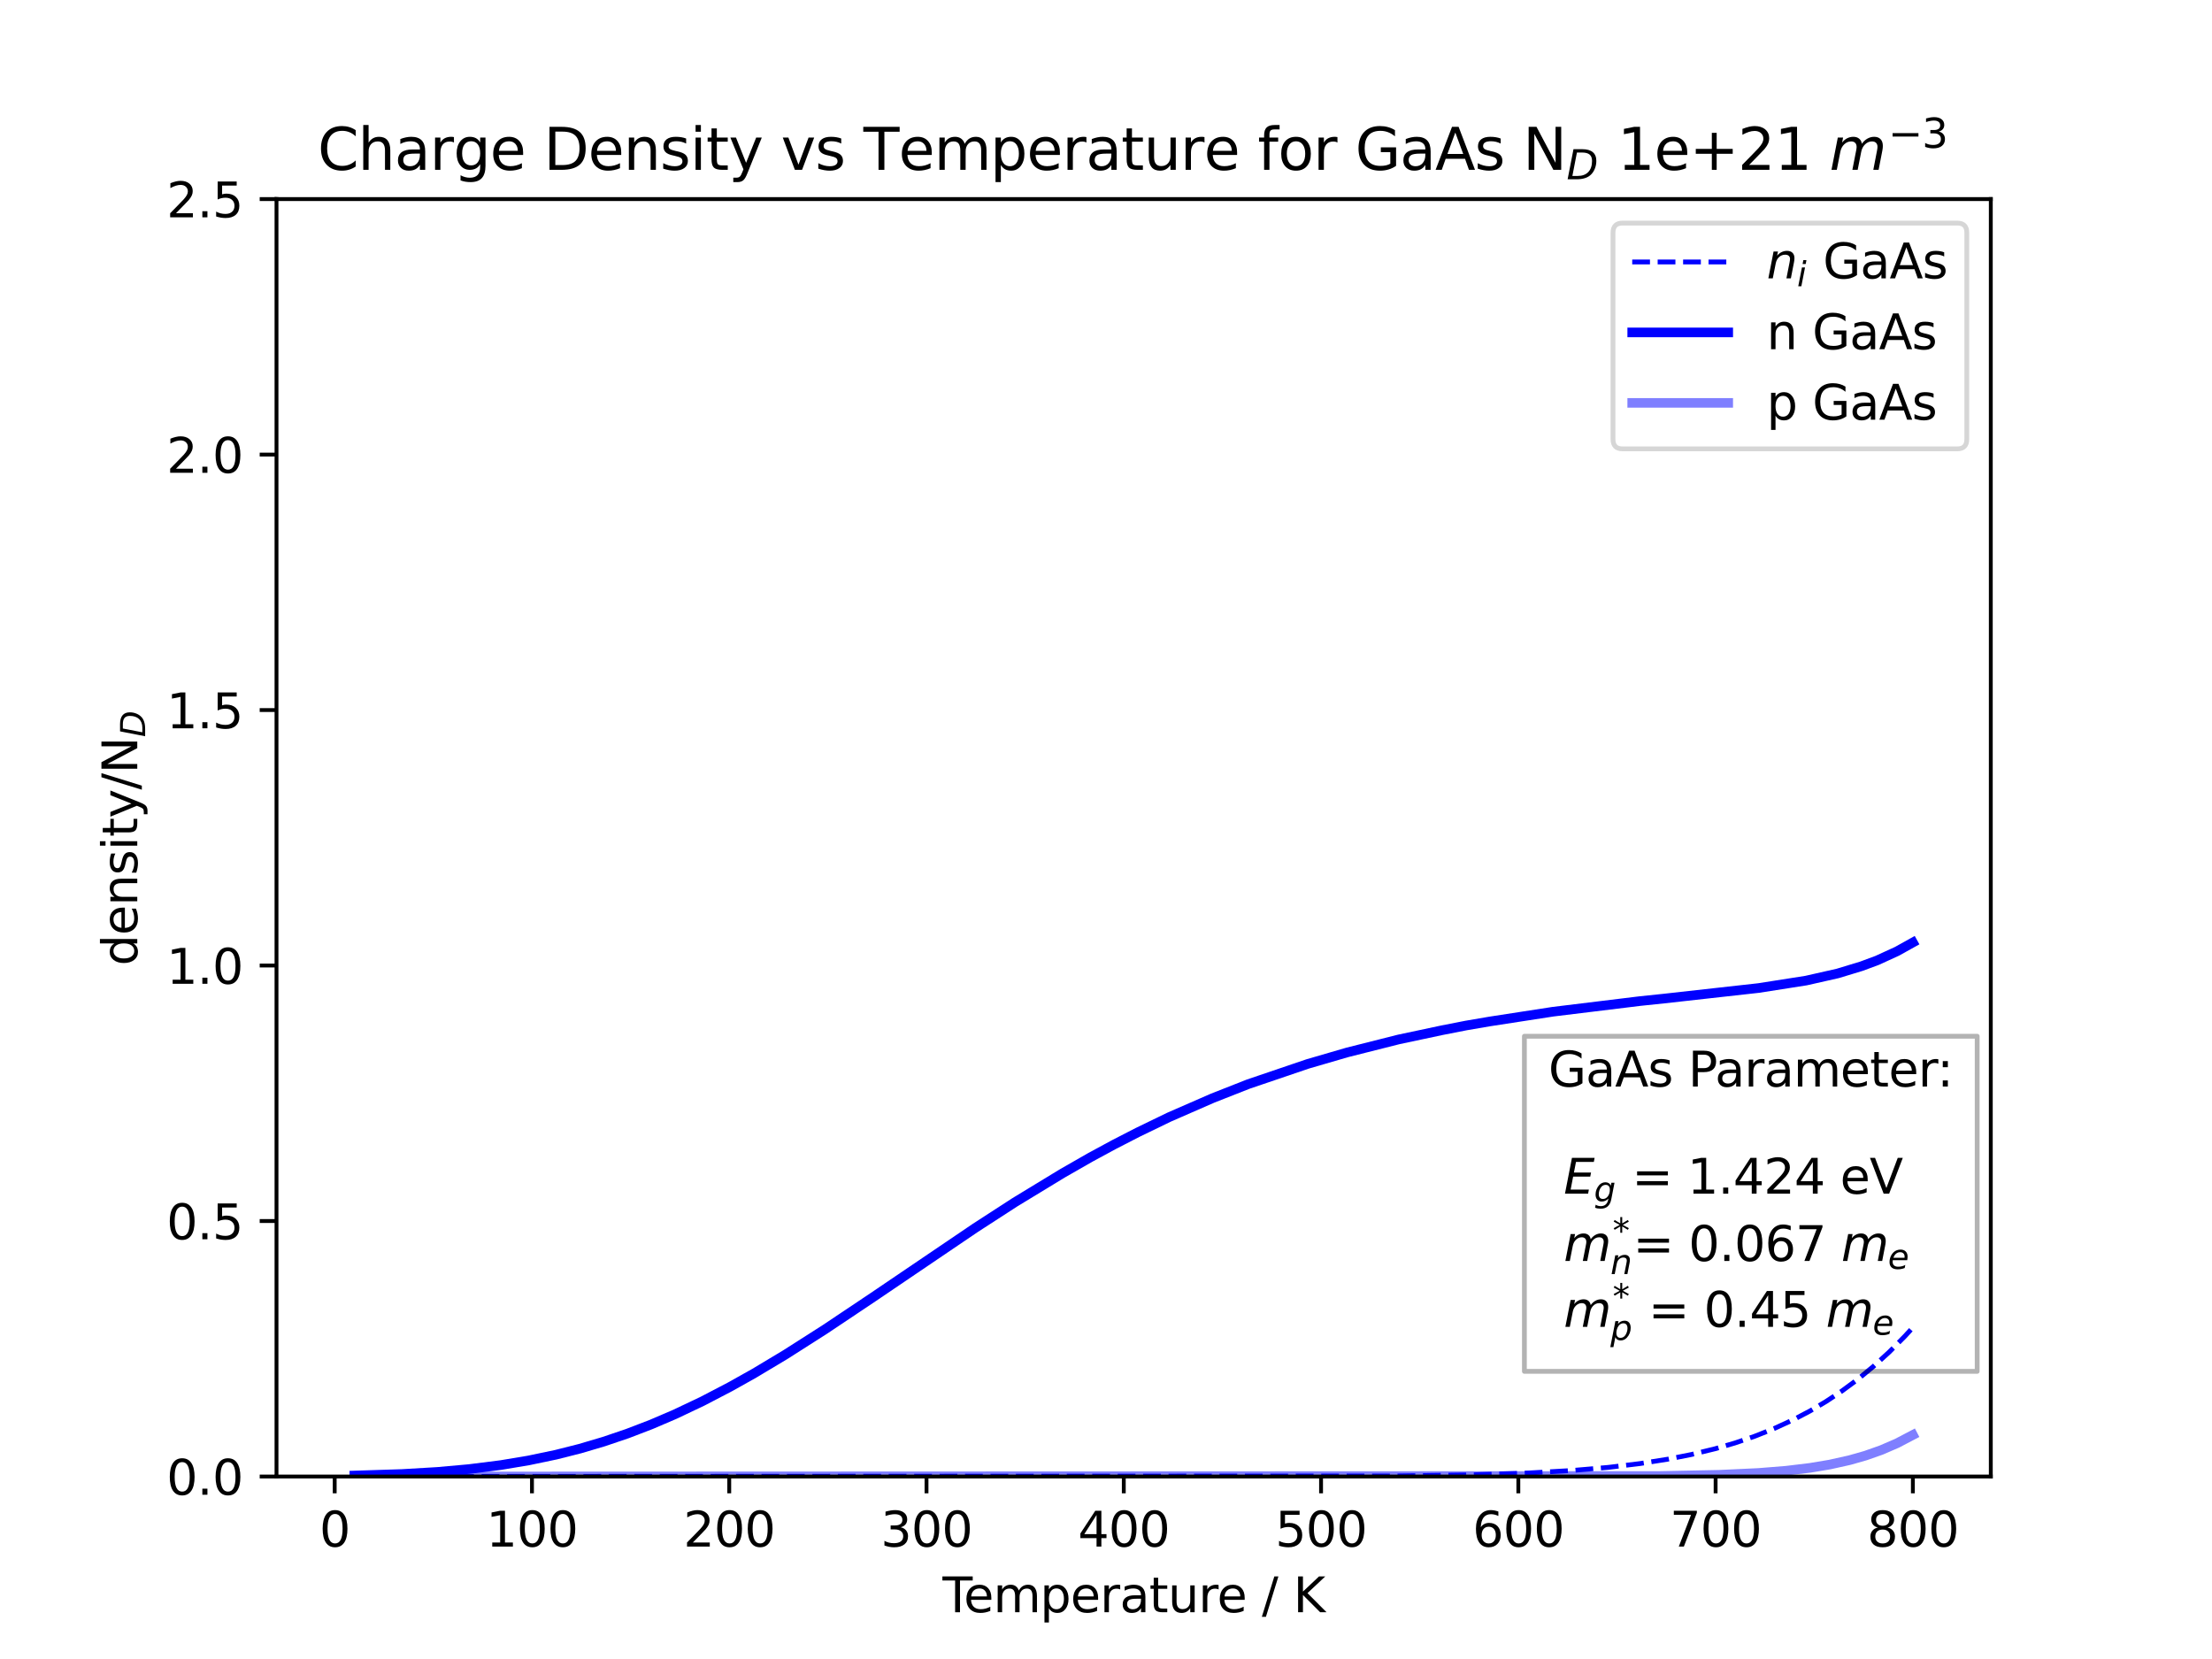 <?xml version="1.0" encoding="utf-8" standalone="no"?>
<!DOCTYPE svg PUBLIC "-//W3C//DTD SVG 1.1//EN"
  "http://www.w3.org/Graphics/SVG/1.1/DTD/svg11.dtd">
<svg xmlns:xlink="http://www.w3.org/1999/xlink" width="460.8pt" height="345.6pt" viewBox="0 0 460.8 345.6" xmlns="http://www.w3.org/2000/svg" version="1.1">
 <defs>
  <style type="text/css">*{stroke-linejoin: round; stroke-linecap: butt}</style>
 </defs>
 <g id="figure_1">
  <g id="patch_1">
   <path d="M 0 345.6 
L 460.8 345.6 
L 460.8 0 
L 0 0 
z
" style="fill: #ffffff"/>
  </g>
  <g id="axes_1">
   <g id="patch_2">
    <path d="M 57.6 307.584 
L 414.72 307.584 
L 414.72 41.472 
L 57.6 41.472 
z
" style="fill: #ffffff"/>
   </g>
   <g id="matplotlib.axis_1">
    <g id="xtick_1">
     <g id="line2d_1">
      <defs>
       <path id="m9c603f2654" d="M 0 0 
L 0 3.5 
" style="stroke: #000000; stroke-width: 0.8"/>
      </defs>
      <g>
       <use xlink:href="#m9c603f2654" x="69.723" y="307.584" style="stroke: #000000; stroke-width: 0.8"/>
      </g>
     </g>
     <g id="text_1">
      <!-- 0 -->
      <g transform="translate(66.542 322.182) scale(0.1 -0.1)">
       <defs>
        <path id="DejaVuSans-30" d="M 2034 4250 
Q 1547 4250 1301 3770 
Q 1056 3291 1056 2328 
Q 1056 1369 1301 889 
Q 1547 409 2034 409 
Q 2525 409 2770 889 
Q 3016 1369 3016 2328 
Q 3016 3291 2770 3770 
Q 2525 4250 2034 4250 
z
M 2034 4750 
Q 2819 4750 3233 4129 
Q 3647 3509 3647 2328 
Q 3647 1150 3233 529 
Q 2819 -91 2034 -91 
Q 1250 -91 836 529 
Q 422 1150 422 2328 
Q 422 3509 836 4129 
Q 1250 4750 2034 4750 
z
" transform="scale(0.016)"/>
       </defs>
       <use xlink:href="#DejaVuSans-30"/>
      </g>
     </g>
    </g>
    <g id="xtick_2">
     <g id="line2d_2">
      <g>
       <use xlink:href="#m9c603f2654" x="110.819" y="307.584" style="stroke: #000000; stroke-width: 0.8"/>
      </g>
     </g>
     <g id="text_2">
      <!-- 100 -->
      <g transform="translate(101.275 322.182) scale(0.1 -0.1)">
       <defs>
        <path id="DejaVuSans-31" d="M 794 531 
L 1825 531 
L 1825 4091 
L 703 3866 
L 703 4441 
L 1819 4666 
L 2450 4666 
L 2450 531 
L 3481 531 
L 3481 0 
L 794 0 
L 794 531 
z
" transform="scale(0.016)"/>
       </defs>
       <use xlink:href="#DejaVuSans-31"/>
       <use xlink:href="#DejaVuSans-30" transform="translate(63.623 0)"/>
       <use xlink:href="#DejaVuSans-30" transform="translate(127.246 0)"/>
      </g>
     </g>
    </g>
    <g id="xtick_3">
     <g id="line2d_3">
      <g>
       <use xlink:href="#m9c603f2654" x="151.914" y="307.584" style="stroke: #000000; stroke-width: 0.8"/>
      </g>
     </g>
     <g id="text_3">
      <!-- 200 -->
      <g transform="translate(142.37 322.182) scale(0.1 -0.1)">
       <defs>
        <path id="DejaVuSans-32" d="M 1228 531 
L 3431 531 
L 3431 0 
L 469 0 
L 469 531 
Q 828 903 1448 1529 
Q 2069 2156 2228 2338 
Q 2531 2678 2651 2914 
Q 2772 3150 2772 3378 
Q 2772 3750 2511 3984 
Q 2250 4219 1831 4219 
Q 1534 4219 1204 4116 
Q 875 4013 500 3803 
L 500 4441 
Q 881 4594 1212 4672 
Q 1544 4750 1819 4750 
Q 2544 4750 2975 4387 
Q 3406 4025 3406 3419 
Q 3406 3131 3298 2873 
Q 3191 2616 2906 2266 
Q 2828 2175 2409 1742 
Q 1991 1309 1228 531 
z
" transform="scale(0.016)"/>
       </defs>
       <use xlink:href="#DejaVuSans-32"/>
       <use xlink:href="#DejaVuSans-30" transform="translate(63.623 0)"/>
       <use xlink:href="#DejaVuSans-30" transform="translate(127.246 0)"/>
      </g>
     </g>
    </g>
    <g id="xtick_4">
     <g id="line2d_4">
      <g>
       <use xlink:href="#m9c603f2654" x="193.01" y="307.584" style="stroke: #000000; stroke-width: 0.8"/>
      </g>
     </g>
     <g id="text_4">
      <!-- 300 -->
      <g transform="translate(183.466 322.182) scale(0.1 -0.1)">
       <defs>
        <path id="DejaVuSans-33" d="M 2597 2516 
Q 3050 2419 3304 2112 
Q 3559 1806 3559 1356 
Q 3559 666 3084 287 
Q 2609 -91 1734 -91 
Q 1441 -91 1130 -33 
Q 819 25 488 141 
L 488 750 
Q 750 597 1062 519 
Q 1375 441 1716 441 
Q 2309 441 2620 675 
Q 2931 909 2931 1356 
Q 2931 1769 2642 2001 
Q 2353 2234 1838 2234 
L 1294 2234 
L 1294 2753 
L 1863 2753 
Q 2328 2753 2575 2939 
Q 2822 3125 2822 3475 
Q 2822 3834 2567 4026 
Q 2313 4219 1838 4219 
Q 1578 4219 1281 4162 
Q 984 4106 628 3988 
L 628 4550 
Q 988 4650 1302 4700 
Q 1616 4750 1894 4750 
Q 2613 4750 3031 4423 
Q 3450 4097 3450 3541 
Q 3450 3153 3228 2886 
Q 3006 2619 2597 2516 
z
" transform="scale(0.016)"/>
       </defs>
       <use xlink:href="#DejaVuSans-33"/>
       <use xlink:href="#DejaVuSans-30" transform="translate(63.623 0)"/>
       <use xlink:href="#DejaVuSans-30" transform="translate(127.246 0)"/>
      </g>
     </g>
    </g>
    <g id="xtick_5">
     <g id="line2d_5">
      <g>
       <use xlink:href="#m9c603f2654" x="234.105" y="307.584" style="stroke: #000000; stroke-width: 0.8"/>
      </g>
     </g>
     <g id="text_5">
      <!-- 400 -->
      <g transform="translate(224.561 322.182) scale(0.1 -0.1)">
       <defs>
        <path id="DejaVuSans-34" d="M 2419 4116 
L 825 1625 
L 2419 1625 
L 2419 4116 
z
M 2253 4666 
L 3047 4666 
L 3047 1625 
L 3713 1625 
L 3713 1100 
L 3047 1100 
L 3047 0 
L 2419 0 
L 2419 1100 
L 313 1100 
L 313 1709 
L 2253 4666 
z
" transform="scale(0.016)"/>
       </defs>
       <use xlink:href="#DejaVuSans-34"/>
       <use xlink:href="#DejaVuSans-30" transform="translate(63.623 0)"/>
       <use xlink:href="#DejaVuSans-30" transform="translate(127.246 0)"/>
      </g>
     </g>
    </g>
    <g id="xtick_6">
     <g id="line2d_6">
      <g>
       <use xlink:href="#m9c603f2654" x="275.201" y="307.584" style="stroke: #000000; stroke-width: 0.8"/>
      </g>
     </g>
     <g id="text_6">
      <!-- 500 -->
      <g transform="translate(265.657 322.182) scale(0.1 -0.1)">
       <defs>
        <path id="DejaVuSans-35" d="M 691 4666 
L 3169 4666 
L 3169 4134 
L 1269 4134 
L 1269 2991 
Q 1406 3038 1543 3061 
Q 1681 3084 1819 3084 
Q 2600 3084 3056 2656 
Q 3513 2228 3513 1497 
Q 3513 744 3044 326 
Q 2575 -91 1722 -91 
Q 1428 -91 1123 -41 
Q 819 9 494 109 
L 494 744 
Q 775 591 1075 516 
Q 1375 441 1709 441 
Q 2250 441 2565 725 
Q 2881 1009 2881 1497 
Q 2881 1984 2565 2268 
Q 2250 2553 1709 2553 
Q 1456 2553 1204 2497 
Q 953 2441 691 2322 
L 691 4666 
z
" transform="scale(0.016)"/>
       </defs>
       <use xlink:href="#DejaVuSans-35"/>
       <use xlink:href="#DejaVuSans-30" transform="translate(63.623 0)"/>
       <use xlink:href="#DejaVuSans-30" transform="translate(127.246 0)"/>
      </g>
     </g>
    </g>
    <g id="xtick_7">
     <g id="line2d_7">
      <g>
       <use xlink:href="#m9c603f2654" x="316.296" y="307.584" style="stroke: #000000; stroke-width: 0.8"/>
      </g>
     </g>
     <g id="text_7">
      <!-- 600 -->
      <g transform="translate(306.752 322.182) scale(0.1 -0.1)">
       <defs>
        <path id="DejaVuSans-36" d="M 2113 2584 
Q 1688 2584 1439 2293 
Q 1191 2003 1191 1497 
Q 1191 994 1439 701 
Q 1688 409 2113 409 
Q 2538 409 2786 701 
Q 3034 994 3034 1497 
Q 3034 2003 2786 2293 
Q 2538 2584 2113 2584 
z
M 3366 4563 
L 3366 3988 
Q 3128 4100 2886 4159 
Q 2644 4219 2406 4219 
Q 1781 4219 1451 3797 
Q 1122 3375 1075 2522 
Q 1259 2794 1537 2939 
Q 1816 3084 2150 3084 
Q 2853 3084 3261 2657 
Q 3669 2231 3669 1497 
Q 3669 778 3244 343 
Q 2819 -91 2113 -91 
Q 1303 -91 875 529 
Q 447 1150 447 2328 
Q 447 3434 972 4092 
Q 1497 4750 2381 4750 
Q 2619 4750 2861 4703 
Q 3103 4656 3366 4563 
z
" transform="scale(0.016)"/>
       </defs>
       <use xlink:href="#DejaVuSans-36"/>
       <use xlink:href="#DejaVuSans-30" transform="translate(63.623 0)"/>
       <use xlink:href="#DejaVuSans-30" transform="translate(127.246 0)"/>
      </g>
     </g>
    </g>
    <g id="xtick_8">
     <g id="line2d_8">
      <g>
       <use xlink:href="#m9c603f2654" x="357.392" y="307.584" style="stroke: #000000; stroke-width: 0.8"/>
      </g>
     </g>
     <g id="text_8">
      <!-- 700 -->
      <g transform="translate(347.848 322.182) scale(0.1 -0.1)">
       <defs>
        <path id="DejaVuSans-37" d="M 525 4666 
L 3525 4666 
L 3525 4397 
L 1831 0 
L 1172 0 
L 2766 4134 
L 525 4134 
L 525 4666 
z
" transform="scale(0.016)"/>
       </defs>
       <use xlink:href="#DejaVuSans-37"/>
       <use xlink:href="#DejaVuSans-30" transform="translate(63.623 0)"/>
       <use xlink:href="#DejaVuSans-30" transform="translate(127.246 0)"/>
      </g>
     </g>
    </g>
    <g id="xtick_9">
     <g id="line2d_9">
      <g>
       <use xlink:href="#m9c603f2654" x="398.487" y="307.584" style="stroke: #000000; stroke-width: 0.8"/>
      </g>
     </g>
     <g id="text_9">
      <!-- 800 -->
      <g transform="translate(388.944 322.182) scale(0.1 -0.1)">
       <defs>
        <path id="DejaVuSans-38" d="M 2034 2216 
Q 1584 2216 1326 1975 
Q 1069 1734 1069 1313 
Q 1069 891 1326 650 
Q 1584 409 2034 409 
Q 2484 409 2743 651 
Q 3003 894 3003 1313 
Q 3003 1734 2745 1975 
Q 2488 2216 2034 2216 
z
M 1403 2484 
Q 997 2584 770 2862 
Q 544 3141 544 3541 
Q 544 4100 942 4425 
Q 1341 4750 2034 4750 
Q 2731 4750 3128 4425 
Q 3525 4100 3525 3541 
Q 3525 3141 3298 2862 
Q 3072 2584 2669 2484 
Q 3125 2378 3379 2068 
Q 3634 1759 3634 1313 
Q 3634 634 3220 271 
Q 2806 -91 2034 -91 
Q 1263 -91 848 271 
Q 434 634 434 1313 
Q 434 1759 690 2068 
Q 947 2378 1403 2484 
z
M 1172 3481 
Q 1172 3119 1398 2916 
Q 1625 2713 2034 2713 
Q 2441 2713 2670 2916 
Q 2900 3119 2900 3481 
Q 2900 3844 2670 4047 
Q 2441 4250 2034 4250 
Q 1625 4250 1398 4047 
Q 1172 3844 1172 3481 
z
" transform="scale(0.016)"/>
       </defs>
       <use xlink:href="#DejaVuSans-38"/>
       <use xlink:href="#DejaVuSans-30" transform="translate(63.623 0)"/>
       <use xlink:href="#DejaVuSans-30" transform="translate(127.246 0)"/>
      </g>
     </g>
    </g>
    <g id="text_10">
     <!-- Temperature / K -->
     <g transform="translate(196.349 335.861) scale(0.1 -0.1)">
      <defs>
       <path id="DejaVuSans-54" d="M -19 4666 
L 3928 4666 
L 3928 4134 
L 2272 4134 
L 2272 0 
L 1638 0 
L 1638 4134 
L -19 4134 
L -19 4666 
z
" transform="scale(0.016)"/>
       <path id="DejaVuSans-65" d="M 3597 1894 
L 3597 1613 
L 953 1613 
Q 991 1019 1311 708 
Q 1631 397 2203 397 
Q 2534 397 2845 478 
Q 3156 559 3463 722 
L 3463 178 
Q 3153 47 2828 -22 
Q 2503 -91 2169 -91 
Q 1331 -91 842 396 
Q 353 884 353 1716 
Q 353 2575 817 3079 
Q 1281 3584 2069 3584 
Q 2775 3584 3186 3129 
Q 3597 2675 3597 1894 
z
M 3022 2063 
Q 3016 2534 2758 2815 
Q 2500 3097 2075 3097 
Q 1594 3097 1305 2825 
Q 1016 2553 972 2059 
L 3022 2063 
z
" transform="scale(0.016)"/>
       <path id="DejaVuSans-6d" d="M 3328 2828 
Q 3544 3216 3844 3400 
Q 4144 3584 4550 3584 
Q 5097 3584 5394 3201 
Q 5691 2819 5691 2113 
L 5691 0 
L 5113 0 
L 5113 2094 
Q 5113 2597 4934 2840 
Q 4756 3084 4391 3084 
Q 3944 3084 3684 2787 
Q 3425 2491 3425 1978 
L 3425 0 
L 2847 0 
L 2847 2094 
Q 2847 2600 2669 2842 
Q 2491 3084 2119 3084 
Q 1678 3084 1418 2786 
Q 1159 2488 1159 1978 
L 1159 0 
L 581 0 
L 581 3500 
L 1159 3500 
L 1159 2956 
Q 1356 3278 1631 3431 
Q 1906 3584 2284 3584 
Q 2666 3584 2933 3390 
Q 3200 3197 3328 2828 
z
" transform="scale(0.016)"/>
       <path id="DejaVuSans-70" d="M 1159 525 
L 1159 -1331 
L 581 -1331 
L 581 3500 
L 1159 3500 
L 1159 2969 
Q 1341 3281 1617 3432 
Q 1894 3584 2278 3584 
Q 2916 3584 3314 3078 
Q 3713 2572 3713 1747 
Q 3713 922 3314 415 
Q 2916 -91 2278 -91 
Q 1894 -91 1617 61 
Q 1341 213 1159 525 
z
M 3116 1747 
Q 3116 2381 2855 2742 
Q 2594 3103 2138 3103 
Q 1681 3103 1420 2742 
Q 1159 2381 1159 1747 
Q 1159 1113 1420 752 
Q 1681 391 2138 391 
Q 2594 391 2855 752 
Q 3116 1113 3116 1747 
z
" transform="scale(0.016)"/>
       <path id="DejaVuSans-72" d="M 2631 2963 
Q 2534 3019 2420 3045 
Q 2306 3072 2169 3072 
Q 1681 3072 1420 2755 
Q 1159 2438 1159 1844 
L 1159 0 
L 581 0 
L 581 3500 
L 1159 3500 
L 1159 2956 
Q 1341 3275 1631 3429 
Q 1922 3584 2338 3584 
Q 2397 3584 2469 3576 
Q 2541 3569 2628 3553 
L 2631 2963 
z
" transform="scale(0.016)"/>
       <path id="DejaVuSans-61" d="M 2194 1759 
Q 1497 1759 1228 1600 
Q 959 1441 959 1056 
Q 959 750 1161 570 
Q 1363 391 1709 391 
Q 2188 391 2477 730 
Q 2766 1069 2766 1631 
L 2766 1759 
L 2194 1759 
z
M 3341 1997 
L 3341 0 
L 2766 0 
L 2766 531 
Q 2569 213 2275 61 
Q 1981 -91 1556 -91 
Q 1019 -91 701 211 
Q 384 513 384 1019 
Q 384 1609 779 1909 
Q 1175 2209 1959 2209 
L 2766 2209 
L 2766 2266 
Q 2766 2663 2505 2880 
Q 2244 3097 1772 3097 
Q 1472 3097 1187 3025 
Q 903 2953 641 2809 
L 641 3341 
Q 956 3463 1253 3523 
Q 1550 3584 1831 3584 
Q 2591 3584 2966 3190 
Q 3341 2797 3341 1997 
z
" transform="scale(0.016)"/>
       <path id="DejaVuSans-74" d="M 1172 4494 
L 1172 3500 
L 2356 3500 
L 2356 3053 
L 1172 3053 
L 1172 1153 
Q 1172 725 1289 603 
Q 1406 481 1766 481 
L 2356 481 
L 2356 0 
L 1766 0 
Q 1100 0 847 248 
Q 594 497 594 1153 
L 594 3053 
L 172 3053 
L 172 3500 
L 594 3500 
L 594 4494 
L 1172 4494 
z
" transform="scale(0.016)"/>
       <path id="DejaVuSans-75" d="M 544 1381 
L 544 3500 
L 1119 3500 
L 1119 1403 
Q 1119 906 1312 657 
Q 1506 409 1894 409 
Q 2359 409 2629 706 
Q 2900 1003 2900 1516 
L 2900 3500 
L 3475 3500 
L 3475 0 
L 2900 0 
L 2900 538 
Q 2691 219 2414 64 
Q 2138 -91 1772 -91 
Q 1169 -91 856 284 
Q 544 659 544 1381 
z
M 1991 3584 
L 1991 3584 
z
" transform="scale(0.016)"/>
       <path id="DejaVuSans-20" transform="scale(0.016)"/>
       <path id="DejaVuSans-2f" d="M 1625 4666 
L 2156 4666 
L 531 -594 
L 0 -594 
L 1625 4666 
z
" transform="scale(0.016)"/>
       <path id="DejaVuSans-4b" d="M 628 4666 
L 1259 4666 
L 1259 2694 
L 3353 4666 
L 4166 4666 
L 1850 2491 
L 4331 0 
L 3500 0 
L 1259 2247 
L 1259 0 
L 628 0 
L 628 4666 
z
" transform="scale(0.016)"/>
      </defs>
      <use xlink:href="#DejaVuSans-54"/>
      <use xlink:href="#DejaVuSans-65" transform="translate(44.084 0)"/>
      <use xlink:href="#DejaVuSans-6d" transform="translate(105.607 0)"/>
      <use xlink:href="#DejaVuSans-70" transform="translate(203.02 0)"/>
      <use xlink:href="#DejaVuSans-65" transform="translate(266.496 0)"/>
      <use xlink:href="#DejaVuSans-72" transform="translate(328.02 0)"/>
      <use xlink:href="#DejaVuSans-61" transform="translate(369.133 0)"/>
      <use xlink:href="#DejaVuSans-74" transform="translate(430.412 0)"/>
      <use xlink:href="#DejaVuSans-75" transform="translate(469.621 0)"/>
      <use xlink:href="#DejaVuSans-72" transform="translate(533 0)"/>
      <use xlink:href="#DejaVuSans-65" transform="translate(571.863 0)"/>
      <use xlink:href="#DejaVuSans-20" transform="translate(633.387 0)"/>
      <use xlink:href="#DejaVuSans-2f" transform="translate(665.174 0)"/>
      <use xlink:href="#DejaVuSans-20" transform="translate(698.865 0)"/>
      <use xlink:href="#DejaVuSans-4b" transform="translate(730.652 0)"/>
     </g>
    </g>
   </g>
   <g id="matplotlib.axis_2">
    <g id="ytick_1">
     <g id="line2d_10">
      <defs>
       <path id="mbc7e9679fa" d="M 0 0 
L -3.5 0 
" style="stroke: #000000; stroke-width: 0.8"/>
      </defs>
      <g>
       <use xlink:href="#mbc7e9679fa" x="57.6" y="307.584" style="stroke: #000000; stroke-width: 0.8"/>
      </g>
     </g>
     <g id="text_11">
      <!-- 0.0 -->
      <g transform="translate(34.697 311.383) scale(0.1 -0.1)">
       <defs>
        <path id="DejaVuSans-2e" d="M 684 794 
L 1344 794 
L 1344 0 
L 684 0 
L 684 794 
z
" transform="scale(0.016)"/>
       </defs>
       <use xlink:href="#DejaVuSans-30"/>
       <use xlink:href="#DejaVuSans-2e" transform="translate(63.623 0)"/>
       <use xlink:href="#DejaVuSans-30" transform="translate(95.41 0)"/>
      </g>
     </g>
    </g>
    <g id="ytick_2">
     <g id="line2d_11">
      <g>
       <use xlink:href="#mbc7e9679fa" x="57.6" y="254.362" style="stroke: #000000; stroke-width: 0.8"/>
      </g>
     </g>
     <g id="text_12">
      <!-- 0.5 -->
      <g transform="translate(34.697 258.161) scale(0.1 -0.1)">
       <use xlink:href="#DejaVuSans-30"/>
       <use xlink:href="#DejaVuSans-2e" transform="translate(63.623 0)"/>
       <use xlink:href="#DejaVuSans-35" transform="translate(95.41 0)"/>
      </g>
     </g>
    </g>
    <g id="ytick_3">
     <g id="line2d_12">
      <g>
       <use xlink:href="#mbc7e9679fa" x="57.6" y="201.139" style="stroke: #000000; stroke-width: 0.8"/>
      </g>
     </g>
     <g id="text_13">
      <!-- 1.0 -->
      <g transform="translate(34.697 204.938) scale(0.1 -0.1)">
       <use xlink:href="#DejaVuSans-31"/>
       <use xlink:href="#DejaVuSans-2e" transform="translate(63.623 0)"/>
       <use xlink:href="#DejaVuSans-30" transform="translate(95.41 0)"/>
      </g>
     </g>
    </g>
    <g id="ytick_4">
     <g id="line2d_13">
      <g>
       <use xlink:href="#mbc7e9679fa" x="57.6" y="147.917" style="stroke: #000000; stroke-width: 0.8"/>
      </g>
     </g>
     <g id="text_14">
      <!-- 1.5 -->
      <g transform="translate(34.697 151.716) scale(0.1 -0.1)">
       <use xlink:href="#DejaVuSans-31"/>
       <use xlink:href="#DejaVuSans-2e" transform="translate(63.623 0)"/>
       <use xlink:href="#DejaVuSans-35" transform="translate(95.41 0)"/>
      </g>
     </g>
    </g>
    <g id="ytick_5">
     <g id="line2d_14">
      <g>
       <use xlink:href="#mbc7e9679fa" x="57.6" y="94.694" style="stroke: #000000; stroke-width: 0.8"/>
      </g>
     </g>
     <g id="text_15">
      <!-- 2.0 -->
      <g transform="translate(34.697 98.494) scale(0.1 -0.1)">
       <use xlink:href="#DejaVuSans-32"/>
       <use xlink:href="#DejaVuSans-2e" transform="translate(63.623 0)"/>
       <use xlink:href="#DejaVuSans-30" transform="translate(95.41 0)"/>
      </g>
     </g>
    </g>
    <g id="ytick_6">
     <g id="line2d_15">
      <g>
       <use xlink:href="#mbc7e9679fa" x="57.6" y="41.472" style="stroke: #000000; stroke-width: 0.8"/>
      </g>
     </g>
     <g id="text_16">
      <!-- 2.5 -->
      <g transform="translate(34.697 45.271) scale(0.1 -0.1)">
       <use xlink:href="#DejaVuSans-32"/>
       <use xlink:href="#DejaVuSans-2e" transform="translate(63.623 0)"/>
       <use xlink:href="#DejaVuSans-35" transform="translate(95.41 0)"/>
      </g>
     </g>
    </g>
    <g id="text_17">
     <!-- density/N$_D$ -->
     <g transform="translate(28.597 201.178) rotate(-90) scale(0.1 -0.1)">
      <defs>
       <path id="DejaVuSans-64" d="M 2906 2969 
L 2906 4863 
L 3481 4863 
L 3481 0 
L 2906 0 
L 2906 525 
Q 2725 213 2448 61 
Q 2172 -91 1784 -91 
Q 1150 -91 751 415 
Q 353 922 353 1747 
Q 353 2572 751 3078 
Q 1150 3584 1784 3584 
Q 2172 3584 2448 3432 
Q 2725 3281 2906 2969 
z
M 947 1747 
Q 947 1113 1208 752 
Q 1469 391 1925 391 
Q 2381 391 2643 752 
Q 2906 1113 2906 1747 
Q 2906 2381 2643 2742 
Q 2381 3103 1925 3103 
Q 1469 3103 1208 2742 
Q 947 2381 947 1747 
z
" transform="scale(0.016)"/>
       <path id="DejaVuSans-6e" d="M 3513 2113 
L 3513 0 
L 2938 0 
L 2938 2094 
Q 2938 2591 2744 2837 
Q 2550 3084 2163 3084 
Q 1697 3084 1428 2787 
Q 1159 2491 1159 1978 
L 1159 0 
L 581 0 
L 581 3500 
L 1159 3500 
L 1159 2956 
Q 1366 3272 1645 3428 
Q 1925 3584 2291 3584 
Q 2894 3584 3203 3211 
Q 3513 2838 3513 2113 
z
" transform="scale(0.016)"/>
       <path id="DejaVuSans-73" d="M 2834 3397 
L 2834 2853 
Q 2591 2978 2328 3040 
Q 2066 3103 1784 3103 
Q 1356 3103 1142 2972 
Q 928 2841 928 2578 
Q 928 2378 1081 2264 
Q 1234 2150 1697 2047 
L 1894 2003 
Q 2506 1872 2764 1633 
Q 3022 1394 3022 966 
Q 3022 478 2636 193 
Q 2250 -91 1575 -91 
Q 1294 -91 989 -36 
Q 684 19 347 128 
L 347 722 
Q 666 556 975 473 
Q 1284 391 1588 391 
Q 1994 391 2212 530 
Q 2431 669 2431 922 
Q 2431 1156 2273 1281 
Q 2116 1406 1581 1522 
L 1381 1569 
Q 847 1681 609 1914 
Q 372 2147 372 2553 
Q 372 3047 722 3315 
Q 1072 3584 1716 3584 
Q 2034 3584 2315 3537 
Q 2597 3491 2834 3397 
z
" transform="scale(0.016)"/>
       <path id="DejaVuSans-69" d="M 603 3500 
L 1178 3500 
L 1178 0 
L 603 0 
L 603 3500 
z
M 603 4863 
L 1178 4863 
L 1178 4134 
L 603 4134 
L 603 4863 
z
" transform="scale(0.016)"/>
       <path id="DejaVuSans-79" d="M 2059 -325 
Q 1816 -950 1584 -1140 
Q 1353 -1331 966 -1331 
L 506 -1331 
L 506 -850 
L 844 -850 
Q 1081 -850 1212 -737 
Q 1344 -625 1503 -206 
L 1606 56 
L 191 3500 
L 800 3500 
L 1894 763 
L 2988 3500 
L 3597 3500 
L 2059 -325 
z
" transform="scale(0.016)"/>
       <path id="DejaVuSans-4e" d="M 628 4666 
L 1478 4666 
L 3547 763 
L 3547 4666 
L 4159 4666 
L 4159 0 
L 3309 0 
L 1241 3903 
L 1241 0 
L 628 0 
L 628 4666 
z
" transform="scale(0.016)"/>
       <path id="DejaVuSans-Oblique-44" d="M 1081 4666 
L 2438 4666 
Q 3519 4666 4070 4208 
Q 4622 3750 4622 2847 
Q 4622 2250 4412 1698 
Q 4203 1147 3834 769 
Q 3463 381 2891 190 
Q 2319 0 1538 0 
L 172 0 
L 1081 4666 
z
M 1613 4147 
L 909 519 
L 1734 519 
Q 2794 519 3375 1128 
Q 3956 1738 3956 2847 
Q 3956 3519 3581 3833 
Q 3206 4147 2406 4147 
L 1613 4147 
z
" transform="scale(0.016)"/>
      </defs>
      <use xlink:href="#DejaVuSans-64" transform="translate(0 0.016)"/>
      <use xlink:href="#DejaVuSans-65" transform="translate(63.477 0.016)"/>
      <use xlink:href="#DejaVuSans-6e" transform="translate(125 0.016)"/>
      <use xlink:href="#DejaVuSans-73" transform="translate(188.379 0.016)"/>
      <use xlink:href="#DejaVuSans-69" transform="translate(240.479 0.016)"/>
      <use xlink:href="#DejaVuSans-74" transform="translate(268.262 0.016)"/>
      <use xlink:href="#DejaVuSans-79" transform="translate(307.471 0.016)"/>
      <use xlink:href="#DejaVuSans-2f" transform="translate(366.65 0.016)"/>
      <use xlink:href="#DejaVuSans-4e" transform="translate(400.342 0.016)"/>
      <use xlink:href="#DejaVuSans-Oblique-44" transform="translate(476.104 -16.391) scale(0.7)"/>
     </g>
    </g>
   </g>
   <g id="line2d_16">
    <path d="M 73.833 307.584 
L 290.544 307.474 
L 307.024 307.229 
L 318.56 306.843 
L 327.624 306.321 
L 335.04 305.68 
L 341.632 304.89 
L 347.4 303.981 
L 352.343 303.002 
L 357.287 301.802 
L 361.407 300.605 
L 365.527 299.203 
L 369.647 297.565 
L 373.767 295.663 
L 377.063 293.927 
L 380.359 291.981 
L 383.655 289.804 
L 386.951 287.375 
L 390.247 284.671 
L 393.543 281.668 
L 396.839 278.339 
L 398.487 276.544 
L 398.487 276.544 
" clip-path="url(#p4455d1130a)" style="fill: none; stroke-dasharray: 3.7,1.6; stroke-dashoffset: 0; stroke: #0000ff"/>
   </g>
   <g id="line2d_17">
    <path d="M 73.833 307.377 
L 83.721 307.061 
L 91.137 306.624 
L 97.729 306.033 
L 104.321 305.202 
L 110.089 304.242 
L 115.857 303.034 
L 120.801 301.784 
L 125.744 300.323 
L 130.688 298.647 
L 135.632 296.75 
L 140.576 294.634 
L 146.344 291.897 
L 152.112 288.887 
L 157.056 286.116 
L 163.648 282.166 
L 171.888 276.908 
L 181.776 270.293 
L 203.2 255.777 
L 211.44 250.44 
L 221.328 244.426 
L 227.096 241.124 
L 232.04 238.446 
L 236.984 235.903 
L 243.576 232.71 
L 252.64 228.754 
L 260.056 225.835 
L 272.416 221.636 
L 280.656 219.237 
L 291.368 216.534 
L 300.432 214.609 
L 305.376 213.64 
L 310.32 212.793 
L 323.504 210.76 
L 341.632 208.545 
L 346.576 208.029 
L 366.351 205.824 
L 376.239 204.274 
L 382.831 202.784 
L 387.775 201.281 
L 391.071 200.057 
L 395.191 198.17 
L 398.487 196.333 
L 398.487 196.333 
" clip-path="url(#p4455d1130a)" style="fill: none; stroke: #0000ff; stroke-width: 2; stroke-linecap: square"/>
   </g>
   <g id="line2d_18">
    <path d="M 73.833 307.584 
L 345.752 307.473 
L 358.111 307.226 
L 366.351 306.842 
L 372.119 306.378 
L 377.063 305.782 
L 381.183 305.093 
L 385.303 304.176 
L 388.599 303.237 
L 391.895 302.077 
L 395.191 300.653 
L 398.487 298.924 
L 398.487 298.924 
" clip-path="url(#p4455d1130a)" style="fill: none; stroke: #0000ff; stroke-opacity: 0.5; stroke-width: 2; stroke-linecap: square"/>
   </g>
   <g id="patch_3">
    <path d="M 57.6 307.584 
L 57.6 41.472 
" style="fill: none; stroke: #000000; stroke-width: 0.8; stroke-linejoin: miter; stroke-linecap: square"/>
   </g>
   <g id="patch_4">
    <path d="M 414.72 307.584 
L 414.72 41.472 
" style="fill: none; stroke: #000000; stroke-width: 0.8; stroke-linejoin: miter; stroke-linecap: square"/>
   </g>
   <g id="patch_5">
    <path d="M 57.6 307.584 
L 414.72 307.584 
" style="fill: none; stroke: #000000; stroke-width: 0.8; stroke-linejoin: miter; stroke-linecap: square"/>
   </g>
   <g id="patch_6">
    <path d="M 57.6 41.472 
L 414.72 41.472 
" style="fill: none; stroke: #000000; stroke-width: 0.8; stroke-linejoin: miter; stroke-linecap: square"/>
   </g>
   <g id="text_18">
    <!-- Charge Density vs Temperature for GaAs N$_D$ 1e+21 $m^{-3}$ -->
    <g transform="translate(66.18 35.472) scale(0.12 -0.12)">
     <defs>
      <path id="DejaVuSans-43" d="M 4122 4306 
L 4122 3641 
Q 3803 3938 3442 4084 
Q 3081 4231 2675 4231 
Q 1875 4231 1450 3742 
Q 1025 3253 1025 2328 
Q 1025 1406 1450 917 
Q 1875 428 2675 428 
Q 3081 428 3442 575 
Q 3803 722 4122 1019 
L 4122 359 
Q 3791 134 3420 21 
Q 3050 -91 2638 -91 
Q 1578 -91 968 557 
Q 359 1206 359 2328 
Q 359 3453 968 4101 
Q 1578 4750 2638 4750 
Q 3056 4750 3426 4639 
Q 3797 4528 4122 4306 
z
" transform="scale(0.016)"/>
      <path id="DejaVuSans-68" d="M 3513 2113 
L 3513 0 
L 2938 0 
L 2938 2094 
Q 2938 2591 2744 2837 
Q 2550 3084 2163 3084 
Q 1697 3084 1428 2787 
Q 1159 2491 1159 1978 
L 1159 0 
L 581 0 
L 581 4863 
L 1159 4863 
L 1159 2956 
Q 1366 3272 1645 3428 
Q 1925 3584 2291 3584 
Q 2894 3584 3203 3211 
Q 3513 2838 3513 2113 
z
" transform="scale(0.016)"/>
      <path id="DejaVuSans-67" d="M 2906 1791 
Q 2906 2416 2648 2759 
Q 2391 3103 1925 3103 
Q 1463 3103 1205 2759 
Q 947 2416 947 1791 
Q 947 1169 1205 825 
Q 1463 481 1925 481 
Q 2391 481 2648 825 
Q 2906 1169 2906 1791 
z
M 3481 434 
Q 3481 -459 3084 -895 
Q 2688 -1331 1869 -1331 
Q 1566 -1331 1297 -1286 
Q 1028 -1241 775 -1147 
L 775 -588 
Q 1028 -725 1275 -790 
Q 1522 -856 1778 -856 
Q 2344 -856 2625 -561 
Q 2906 -266 2906 331 
L 2906 616 
Q 2728 306 2450 153 
Q 2172 0 1784 0 
Q 1141 0 747 490 
Q 353 981 353 1791 
Q 353 2603 747 3093 
Q 1141 3584 1784 3584 
Q 2172 3584 2450 3431 
Q 2728 3278 2906 2969 
L 2906 3500 
L 3481 3500 
L 3481 434 
z
" transform="scale(0.016)"/>
      <path id="DejaVuSans-44" d="M 1259 4147 
L 1259 519 
L 2022 519 
Q 2988 519 3436 956 
Q 3884 1394 3884 2338 
Q 3884 3275 3436 3711 
Q 2988 4147 2022 4147 
L 1259 4147 
z
M 628 4666 
L 1925 4666 
Q 3281 4666 3915 4102 
Q 4550 3538 4550 2338 
Q 4550 1131 3912 565 
Q 3275 0 1925 0 
L 628 0 
L 628 4666 
z
" transform="scale(0.016)"/>
      <path id="DejaVuSans-76" d="M 191 3500 
L 800 3500 
L 1894 563 
L 2988 3500 
L 3597 3500 
L 2284 0 
L 1503 0 
L 191 3500 
z
" transform="scale(0.016)"/>
      <path id="DejaVuSans-66" d="M 2375 4863 
L 2375 4384 
L 1825 4384 
Q 1516 4384 1395 4259 
Q 1275 4134 1275 3809 
L 1275 3500 
L 2222 3500 
L 2222 3053 
L 1275 3053 
L 1275 0 
L 697 0 
L 697 3053 
L 147 3053 
L 147 3500 
L 697 3500 
L 697 3744 
Q 697 4328 969 4595 
Q 1241 4863 1831 4863 
L 2375 4863 
z
" transform="scale(0.016)"/>
      <path id="DejaVuSans-6f" d="M 1959 3097 
Q 1497 3097 1228 2736 
Q 959 2375 959 1747 
Q 959 1119 1226 758 
Q 1494 397 1959 397 
Q 2419 397 2687 759 
Q 2956 1122 2956 1747 
Q 2956 2369 2687 2733 
Q 2419 3097 1959 3097 
z
M 1959 3584 
Q 2709 3584 3137 3096 
Q 3566 2609 3566 1747 
Q 3566 888 3137 398 
Q 2709 -91 1959 -91 
Q 1206 -91 779 398 
Q 353 888 353 1747 
Q 353 2609 779 3096 
Q 1206 3584 1959 3584 
z
" transform="scale(0.016)"/>
      <path id="DejaVuSans-47" d="M 3809 666 
L 3809 1919 
L 2778 1919 
L 2778 2438 
L 4434 2438 
L 4434 434 
Q 4069 175 3628 42 
Q 3188 -91 2688 -91 
Q 1594 -91 976 548 
Q 359 1188 359 2328 
Q 359 3472 976 4111 
Q 1594 4750 2688 4750 
Q 3144 4750 3555 4637 
Q 3966 4525 4313 4306 
L 4313 3634 
Q 3963 3931 3569 4081 
Q 3175 4231 2741 4231 
Q 1884 4231 1454 3753 
Q 1025 3275 1025 2328 
Q 1025 1384 1454 906 
Q 1884 428 2741 428 
Q 3075 428 3337 486 
Q 3600 544 3809 666 
z
" transform="scale(0.016)"/>
      <path id="DejaVuSans-41" d="M 2188 4044 
L 1331 1722 
L 3047 1722 
L 2188 4044 
z
M 1831 4666 
L 2547 4666 
L 4325 0 
L 3669 0 
L 3244 1197 
L 1141 1197 
L 716 0 
L 50 0 
L 1831 4666 
z
" transform="scale(0.016)"/>
      <path id="DejaVuSans-2b" d="M 2944 4013 
L 2944 2272 
L 4684 2272 
L 4684 1741 
L 2944 1741 
L 2944 0 
L 2419 0 
L 2419 1741 
L 678 1741 
L 678 2272 
L 2419 2272 
L 2419 4013 
L 2944 4013 
z
" transform="scale(0.016)"/>
      <path id="DejaVuSans-Oblique-6d" d="M 5747 2113 
L 5338 0 
L 4763 0 
L 5166 2094 
Q 5191 2228 5203 2325 
Q 5216 2422 5216 2491 
Q 5216 2772 5059 2928 
Q 4903 3084 4622 3084 
Q 4203 3084 3875 2770 
Q 3547 2456 3450 1953 
L 3066 0 
L 2491 0 
L 2900 2094 
Q 2925 2209 2937 2307 
Q 2950 2406 2950 2484 
Q 2950 2769 2794 2926 
Q 2638 3084 2363 3084 
Q 1938 3084 1609 2770 
Q 1281 2456 1184 1953 
L 800 0 
L 225 0 
L 909 3500 
L 1484 3500 
L 1375 2956 
Q 1609 3263 1923 3423 
Q 2238 3584 2597 3584 
Q 2978 3584 3223 3384 
Q 3469 3184 3519 2828 
Q 3781 3197 4126 3390 
Q 4472 3584 4856 3584 
Q 5306 3584 5551 3325 
Q 5797 3066 5797 2591 
Q 5797 2488 5784 2364 
Q 5772 2241 5747 2113 
z
" transform="scale(0.016)"/>
      <path id="DejaVuSans-2212" d="M 678 2272 
L 4684 2272 
L 4684 1741 
L 678 1741 
L 678 2272 
z
" transform="scale(0.016)"/>
     </defs>
     <use xlink:href="#DejaVuSans-43" transform="translate(0 0.766)"/>
     <use xlink:href="#DejaVuSans-68" transform="translate(69.824 0.766)"/>
     <use xlink:href="#DejaVuSans-61" transform="translate(133.203 0.766)"/>
     <use xlink:href="#DejaVuSans-72" transform="translate(194.482 0.766)"/>
     <use xlink:href="#DejaVuSans-67" transform="translate(235.596 0.766)"/>
     <use xlink:href="#DejaVuSans-65" transform="translate(299.072 0.766)"/>
     <use xlink:href="#DejaVuSans-20" transform="translate(360.596 0.766)"/>
     <use xlink:href="#DejaVuSans-44" transform="translate(392.383 0.766)"/>
     <use xlink:href="#DejaVuSans-65" transform="translate(469.385 0.766)"/>
     <use xlink:href="#DejaVuSans-6e" transform="translate(530.908 0.766)"/>
     <use xlink:href="#DejaVuSans-73" transform="translate(594.287 0.766)"/>
     <use xlink:href="#DejaVuSans-69" transform="translate(646.387 0.766)"/>
     <use xlink:href="#DejaVuSans-74" transform="translate(674.17 0.766)"/>
     <use xlink:href="#DejaVuSans-79" transform="translate(713.379 0.766)"/>
     <use xlink:href="#DejaVuSans-20" transform="translate(772.559 0.766)"/>
     <use xlink:href="#DejaVuSans-76" transform="translate(804.346 0.766)"/>
     <use xlink:href="#DejaVuSans-73" transform="translate(863.525 0.766)"/>
     <use xlink:href="#DejaVuSans-20" transform="translate(915.625 0.766)"/>
     <use xlink:href="#DejaVuSans-54" transform="translate(947.412 0.766)"/>
     <use xlink:href="#DejaVuSans-65" transform="translate(1008.496 0.766)"/>
     <use xlink:href="#DejaVuSans-6d" transform="translate(1070.02 0.766)"/>
     <use xlink:href="#DejaVuSans-70" transform="translate(1167.432 0.766)"/>
     <use xlink:href="#DejaVuSans-65" transform="translate(1230.908 0.766)"/>
     <use xlink:href="#DejaVuSans-72" transform="translate(1292.432 0.766)"/>
     <use xlink:href="#DejaVuSans-61" transform="translate(1333.545 0.766)"/>
     <use xlink:href="#DejaVuSans-74" transform="translate(1394.824 0.766)"/>
     <use xlink:href="#DejaVuSans-75" transform="translate(1434.033 0.766)"/>
     <use xlink:href="#DejaVuSans-72" transform="translate(1497.412 0.766)"/>
     <use xlink:href="#DejaVuSans-65" transform="translate(1538.525 0.766)"/>
     <use xlink:href="#DejaVuSans-20" transform="translate(1600.049 0.766)"/>
     <use xlink:href="#DejaVuSans-66" transform="translate(1631.836 0.766)"/>
     <use xlink:href="#DejaVuSans-6f" transform="translate(1667.041 0.766)"/>
     <use xlink:href="#DejaVuSans-72" transform="translate(1728.223 0.766)"/>
     <use xlink:href="#DejaVuSans-20" transform="translate(1769.336 0.766)"/>
     <use xlink:href="#DejaVuSans-47" transform="translate(1801.123 0.766)"/>
     <use xlink:href="#DejaVuSans-61" transform="translate(1878.613 0.766)"/>
     <use xlink:href="#DejaVuSans-41" transform="translate(1939.893 0.766)"/>
     <use xlink:href="#DejaVuSans-73" transform="translate(2008.301 0.766)"/>
     <use xlink:href="#DejaVuSans-20" transform="translate(2060.4 0.766)"/>
     <use xlink:href="#DejaVuSans-4e" transform="translate(2092.188 0.766)"/>
     <use xlink:href="#DejaVuSans-Oblique-44" transform="translate(2167.949 -15.641) scale(0.7)"/>
     <use xlink:href="#DejaVuSans-20" transform="translate(2224.585 0.766)"/>
     <use xlink:href="#DejaVuSans-31" transform="translate(2256.372 0.766)"/>
     <use xlink:href="#DejaVuSans-65" transform="translate(2319.995 0.766)"/>
     <use xlink:href="#DejaVuSans-2b" transform="translate(2381.519 0.766)"/>
     <use xlink:href="#DejaVuSans-32" transform="translate(2465.308 0.766)"/>
     <use xlink:href="#DejaVuSans-31" transform="translate(2528.931 0.766)"/>
     <use xlink:href="#DejaVuSans-20" transform="translate(2592.554 0.766)"/>
     <use xlink:href="#DejaVuSans-Oblique-6d" transform="translate(2624.341 0.766)"/>
     <use xlink:href="#DejaVuSans-2212" transform="translate(2726.403 39.047) scale(0.7)"/>
     <use xlink:href="#DejaVuSans-33" transform="translate(2785.055 39.047) scale(0.7)"/>
    </g>
   </g>
   <g id="legend_1">
    <g id="patch_7">
     <path d="M 338.02 93.506 
L 407.72 93.506 
Q 409.72 93.506 409.72 91.506 
L 409.72 48.472 
Q 409.72 46.472 407.72 46.472 
L 338.02 46.472 
Q 336.02 46.472 336.02 48.472 
L 336.02 91.506 
Q 336.02 93.506 338.02 93.506 
z
" style="fill: #ffffff; opacity: 0.8; stroke: #cccccc; stroke-linejoin: miter"/>
    </g>
    <g id="line2d_19">
     <path d="M 340.02 54.57 
L 350.02 54.57 
L 360.02 54.57 
" style="fill: none; stroke-dasharray: 3.7,1.6; stroke-dashoffset: 0; stroke: #0000ff"/>
    </g>
    <g id="text_19">
     <!-- $n_i$ GaAs -->
     <g transform="translate(368.02 58.07) scale(0.1 -0.1)">
      <defs>
       <path id="DejaVuSans-Oblique-6e" d="M 3566 2113 
L 3156 0 
L 2578 0 
L 2988 2091 
Q 3016 2238 3031 2350 
Q 3047 2463 3047 2528 
Q 3047 2791 2881 2937 
Q 2716 3084 2419 3084 
Q 1956 3084 1622 2776 
Q 1288 2469 1184 1941 
L 800 0 
L 225 0 
L 903 3500 
L 1478 3500 
L 1363 2950 
Q 1603 3253 1940 3418 
Q 2278 3584 2650 3584 
Q 3113 3584 3367 3334 
Q 3622 3084 3622 2631 
Q 3622 2519 3608 2391 
Q 3594 2263 3566 2113 
z
" transform="scale(0.016)"/>
       <path id="DejaVuSans-Oblique-69" d="M 1172 4863 
L 1747 4863 
L 1606 4134 
L 1031 4134 
L 1172 4863 
z
M 909 3500 
L 1484 3500 
L 800 0 
L 225 0 
L 909 3500 
z
" transform="scale(0.016)"/>
      </defs>
      <use xlink:href="#DejaVuSans-Oblique-6e" transform="translate(0 0.781)"/>
      <use xlink:href="#DejaVuSans-Oblique-69" transform="translate(63.379 -15.625) scale(0.7)"/>
      <use xlink:href="#DejaVuSans-20" transform="translate(85.562 0.781)"/>
      <use xlink:href="#DejaVuSans-47" transform="translate(117.349 0.781)"/>
      <use xlink:href="#DejaVuSans-61" transform="translate(194.839 0.781)"/>
      <use xlink:href="#DejaVuSans-41" transform="translate(256.118 0.781)"/>
      <use xlink:href="#DejaVuSans-73" transform="translate(324.526 0.781)"/>
     </g>
    </g>
    <g id="line2d_20">
     <path d="M 340.02 69.249 
L 350.02 69.249 
L 360.02 69.249 
" style="fill: none; stroke: #0000ff; stroke-width: 2; stroke-linecap: square"/>
    </g>
    <g id="text_20">
     <!-- n GaAs -->
     <g transform="translate(368.02 72.749) scale(0.1 -0.1)">
      <use xlink:href="#DejaVuSans-6e"/>
      <use xlink:href="#DejaVuSans-20" transform="translate(63.379 0)"/>
      <use xlink:href="#DejaVuSans-47" transform="translate(95.166 0)"/>
      <use xlink:href="#DejaVuSans-61" transform="translate(172.656 0)"/>
      <use xlink:href="#DejaVuSans-41" transform="translate(233.936 0)"/>
      <use xlink:href="#DejaVuSans-73" transform="translate(302.344 0)"/>
     </g>
    </g>
    <g id="line2d_21">
     <path d="M 340.02 83.927 
L 350.02 83.927 
L 360.02 83.927 
" style="fill: none; stroke: #0000ff; stroke-opacity: 0.5; stroke-width: 2; stroke-linecap: square"/>
    </g>
    <g id="text_21">
     <!-- p GaAs -->
     <g transform="translate(368.02 87.427) scale(0.1 -0.1)">
      <use xlink:href="#DejaVuSans-70"/>
      <use xlink:href="#DejaVuSans-20" transform="translate(63.477 0)"/>
      <use xlink:href="#DejaVuSans-47" transform="translate(95.264 0)"/>
      <use xlink:href="#DejaVuSans-61" transform="translate(172.754 0)"/>
      <use xlink:href="#DejaVuSans-41" transform="translate(234.033 0)"/>
      <use xlink:href="#DejaVuSans-73" transform="translate(302.441 0)"/>
     </g>
    </g>
   </g>
  </g>
  <g id="text_22">
   <g id="patch_8">
    <path d="M 317.56 285.68 
L 411.883 285.68 
L 411.883 215.866 
L 317.56 215.866 
L 317.56 285.68 
z
" style="fill: none; opacity: 0.3; stroke: #000000; stroke-linejoin: miter"/>
   </g>
   <!-- GaAs Parameter: -->
   <g transform="translate(322.56 226.344) scale(0.1 -0.1)">
    <defs>
     <path id="DejaVuSans-50" d="M 1259 4147 
L 1259 2394 
L 2053 2394 
Q 2494 2394 2734 2622 
Q 2975 2850 2975 3272 
Q 2975 3691 2734 3919 
Q 2494 4147 2053 4147 
L 1259 4147 
z
M 628 4666 
L 2053 4666 
Q 2838 4666 3239 4311 
Q 3641 3956 3641 3272 
Q 3641 2581 3239 2228 
Q 2838 1875 2053 1875 
L 1259 1875 
L 1259 0 
L 628 0 
L 628 4666 
z
" transform="scale(0.016)"/>
     <path id="DejaVuSans-3a" d="M 750 794 
L 1409 794 
L 1409 0 
L 750 0 
L 750 794 
z
M 750 3309 
L 1409 3309 
L 1409 2516 
L 750 2516 
L 750 3309 
z
" transform="scale(0.016)"/>
    </defs>
    <use xlink:href="#DejaVuSans-47"/>
    <use xlink:href="#DejaVuSans-61" transform="translate(77.49 0)"/>
    <use xlink:href="#DejaVuSans-41" transform="translate(138.77 0)"/>
    <use xlink:href="#DejaVuSans-73" transform="translate(207.178 0)"/>
    <use xlink:href="#DejaVuSans-20" transform="translate(259.277 0)"/>
    <use xlink:href="#DejaVuSans-50" transform="translate(291.064 0)"/>
    <use xlink:href="#DejaVuSans-61" transform="translate(346.867 0)"/>
    <use xlink:href="#DejaVuSans-72" transform="translate(408.146 0)"/>
    <use xlink:href="#DejaVuSans-61" transform="translate(449.26 0)"/>
    <use xlink:href="#DejaVuSans-6d" transform="translate(510.539 0)"/>
    <use xlink:href="#DejaVuSans-65" transform="translate(607.951 0)"/>
    <use xlink:href="#DejaVuSans-74" transform="translate(669.475 0)"/>
    <use xlink:href="#DejaVuSans-65" transform="translate(708.684 0)"/>
    <use xlink:href="#DejaVuSans-72" transform="translate(770.207 0)"/>
    <use xlink:href="#DejaVuSans-3a" transform="translate(809.57 0)"/>
   </g>
   <!--  -->
   <g transform="translate(322.56 237.542) scale(0.1 -0.1)"/>
   <!--  $E_{g}$ = 1.424 eV -->
   <g transform="translate(322.56 248.74) scale(0.1 -0.1)">
    <defs>
     <path id="DejaVuSans-Oblique-45" d="M 1081 4666 
L 4031 4666 
L 3928 4134 
L 1606 4134 
L 1338 2753 
L 3566 2753 
L 3463 2222 
L 1234 2222 
L 909 531 
L 3284 531 
L 3181 0 
L 172 0 
L 1081 4666 
z
" transform="scale(0.016)"/>
     <path id="DejaVuSans-Oblique-67" d="M 3816 3500 
L 3219 434 
Q 3047 -456 2561 -893 
Q 2075 -1331 1253 -1331 
Q 950 -1331 690 -1286 
Q 431 -1241 206 -1147 
L 313 -588 
Q 525 -725 762 -790 
Q 1000 -856 1269 -856 
Q 1816 -856 2167 -557 
Q 2519 -259 2631 300 
L 2681 563 
Q 2441 288 2122 144 
Q 1803 0 1434 0 
Q 903 0 598 351 
Q 294 703 294 1319 
Q 294 1803 478 2267 
Q 663 2731 997 3091 
Q 1219 3328 1514 3456 
Q 1809 3584 2131 3584 
Q 2484 3584 2746 3420 
Q 3009 3256 3138 2956 
L 3238 3500 
L 3816 3500 
z
M 2950 2216 
Q 2950 2641 2750 2872 
Q 2550 3103 2181 3103 
Q 1953 3103 1747 3012 
Q 1541 2922 1394 2759 
Q 1156 2491 1023 2127 
Q 891 1763 891 1375 
Q 891 944 1092 712 
Q 1294 481 1672 481 
Q 2219 481 2584 976 
Q 2950 1472 2950 2216 
z
" transform="scale(0.016)"/>
     <path id="DejaVuSans-3d" d="M 678 2906 
L 4684 2906 
L 4684 2381 
L 678 2381 
L 678 2906 
z
M 678 1631 
L 4684 1631 
L 4684 1100 
L 678 1100 
L 678 1631 
z
" transform="scale(0.016)"/>
     <path id="DejaVuSans-56" d="M 1831 0 
L 50 4666 
L 709 4666 
L 2188 738 
L 3669 4666 
L 4325 4666 
L 2547 0 
L 1831 0 
z
" transform="scale(0.016)"/>
    </defs>
    <use xlink:href="#DejaVuSans-20" transform="translate(0 0.781)"/>
    <use xlink:href="#DejaVuSans-Oblique-45" transform="translate(31.787 0.781)"/>
    <use xlink:href="#DejaVuSans-Oblique-67" transform="translate(94.971 -15.625) scale(0.7)"/>
    <use xlink:href="#DejaVuSans-20" transform="translate(142.139 0.781)"/>
    <use xlink:href="#DejaVuSans-3d" transform="translate(173.926 0.781)"/>
    <use xlink:href="#DejaVuSans-20" transform="translate(257.715 0.781)"/>
    <use xlink:href="#DejaVuSans-31" transform="translate(289.502 0.781)"/>
    <use xlink:href="#DejaVuSans-2e" transform="translate(353.125 0.781)"/>
    <use xlink:href="#DejaVuSans-34" transform="translate(384.912 0.781)"/>
    <use xlink:href="#DejaVuSans-32" transform="translate(448.535 0.781)"/>
    <use xlink:href="#DejaVuSans-34" transform="translate(512.158 0.781)"/>
    <use xlink:href="#DejaVuSans-20" transform="translate(575.781 0.781)"/>
    <use xlink:href="#DejaVuSans-65" transform="translate(607.568 0.781)"/>
    <use xlink:href="#DejaVuSans-56" transform="translate(669.092 0.781)"/>
   </g>
   <!--  $m_{n}^{*}$= 0.067 $m_{e}$ -->
   <g transform="translate(322.56 262.76) scale(0.1 -0.1)">
    <defs>
     <path id="DejaVuSans-2a" d="M 3009 3897 
L 1888 3291 
L 3009 2681 
L 2828 2375 
L 1778 3009 
L 1778 1831 
L 1422 1831 
L 1422 3009 
L 372 2375 
L 191 2681 
L 1313 3291 
L 191 3897 
L 372 4206 
L 1422 3572 
L 1422 4750 
L 1778 4750 
L 1778 3572 
L 2828 4206 
L 3009 3897 
z
" transform="scale(0.016)"/>
     <path id="DejaVuSans-Oblique-65" d="M 3078 2063 
Q 3088 2113 3092 2166 
Q 3097 2219 3097 2272 
Q 3097 2653 2873 2875 
Q 2650 3097 2266 3097 
Q 1838 3097 1509 2826 
Q 1181 2556 1013 2059 
L 3078 2063 
z
M 3578 1613 
L 903 1613 
Q 884 1494 878 1425 
Q 872 1356 872 1306 
Q 872 872 1139 634 
Q 1406 397 1894 397 
Q 2269 397 2603 481 
Q 2938 566 3225 728 
L 3116 159 
Q 2806 34 2476 -28 
Q 2147 -91 1806 -91 
Q 1078 -91 686 257 
Q 294 606 294 1247 
Q 294 1794 489 2264 
Q 684 2734 1063 3103 
Q 1306 3334 1642 3459 
Q 1978 3584 2356 3584 
Q 2950 3584 3301 3228 
Q 3653 2872 3653 2272 
Q 3653 2128 3634 1964 
Q 3616 1800 3578 1613 
z
" transform="scale(0.016)"/>
    </defs>
    <use xlink:href="#DejaVuSans-20" transform="translate(0 0.766)"/>
    <use xlink:href="#DejaVuSans-Oblique-6d" transform="translate(31.787 0.766)"/>
    <use xlink:href="#DejaVuSans-2a" transform="translate(133.849 39.047) scale(0.7)"/>
    <use xlink:href="#DejaVuSans-Oblique-6e" transform="translate(129.199 -26.578) scale(0.7)"/>
    <use xlink:href="#DejaVuSans-3d" transform="translate(176.299 0.766)"/>
    <use xlink:href="#DejaVuSans-20" transform="translate(260.088 0.766)"/>
    <use xlink:href="#DejaVuSans-30" transform="translate(291.875 0.766)"/>
    <use xlink:href="#DejaVuSans-2e" transform="translate(355.498 0.766)"/>
    <use xlink:href="#DejaVuSans-30" transform="translate(387.285 0.766)"/>
    <use xlink:href="#DejaVuSans-36" transform="translate(450.908 0.766)"/>
    <use xlink:href="#DejaVuSans-37" transform="translate(514.531 0.766)"/>
    <use xlink:href="#DejaVuSans-20" transform="translate(578.154 0.766)"/>
    <use xlink:href="#DejaVuSans-Oblique-6d" transform="translate(609.941 0.766)"/>
    <use xlink:href="#DejaVuSans-Oblique-65" transform="translate(707.354 -15.641) scale(0.7)"/>
   </g>
   <!--  $m_{p}^{*}$ = 0.45 $m_{e}$ -->
   <g transform="translate(322.56 276.48) scale(0.1 -0.1)">
    <defs>
     <path id="DejaVuSans-Oblique-70" d="M 3175 2156 
Q 3175 2616 2975 2859 
Q 2775 3103 2400 3103 
Q 2144 3103 1911 2972 
Q 1678 2841 1497 2591 
Q 1319 2344 1212 1994 
Q 1106 1644 1106 1300 
Q 1106 863 1306 627 
Q 1506 391 1875 391 
Q 2147 391 2380 519 
Q 2613 647 2778 891 
Q 2956 1147 3065 1494 
Q 3175 1841 3175 2156 
z
M 1394 2969 
Q 1625 3272 1939 3428 
Q 2253 3584 2638 3584 
Q 3175 3584 3472 3232 
Q 3769 2881 3769 2247 
Q 3769 1728 3584 1258 
Q 3400 788 3053 416 
Q 2822 169 2531 39 
Q 2241 -91 1919 -91 
Q 1547 -91 1294 64 
Q 1041 219 916 525 
L 556 -1331 
L -19 -1331 
L 922 3500 
L 1497 3500 
L 1394 2969 
z
" transform="scale(0.016)"/>
    </defs>
    <use xlink:href="#DejaVuSans-20" transform="translate(0 0.766)"/>
    <use xlink:href="#DejaVuSans-Oblique-6d" transform="translate(31.787 0.766)"/>
    <use xlink:href="#DejaVuSans-2a" transform="translate(133.849 39.047) scale(0.7)"/>
    <use xlink:href="#DejaVuSans-Oblique-70" transform="translate(129.199 -26.578) scale(0.7)"/>
    <use xlink:href="#DejaVuSans-20" transform="translate(176.367 0.766)"/>
    <use xlink:href="#DejaVuSans-3d" transform="translate(208.154 0.766)"/>
    <use xlink:href="#DejaVuSans-20" transform="translate(291.943 0.766)"/>
    <use xlink:href="#DejaVuSans-30" transform="translate(323.73 0.766)"/>
    <use xlink:href="#DejaVuSans-2e" transform="translate(387.354 0.766)"/>
    <use xlink:href="#DejaVuSans-34" transform="translate(419.141 0.766)"/>
    <use xlink:href="#DejaVuSans-35" transform="translate(482.764 0.766)"/>
    <use xlink:href="#DejaVuSans-20" transform="translate(546.387 0.766)"/>
    <use xlink:href="#DejaVuSans-Oblique-6d" transform="translate(578.174 0.766)"/>
    <use xlink:href="#DejaVuSans-Oblique-65" transform="translate(675.586 -15.641) scale(0.7)"/>
   </g>
  </g>
 </g>
 <defs>
  <clipPath id="p4455d1130a">
   <rect x="57.6" y="41.472" width="357.12" height="266.112"/>
  </clipPath>
 </defs>
</svg>
